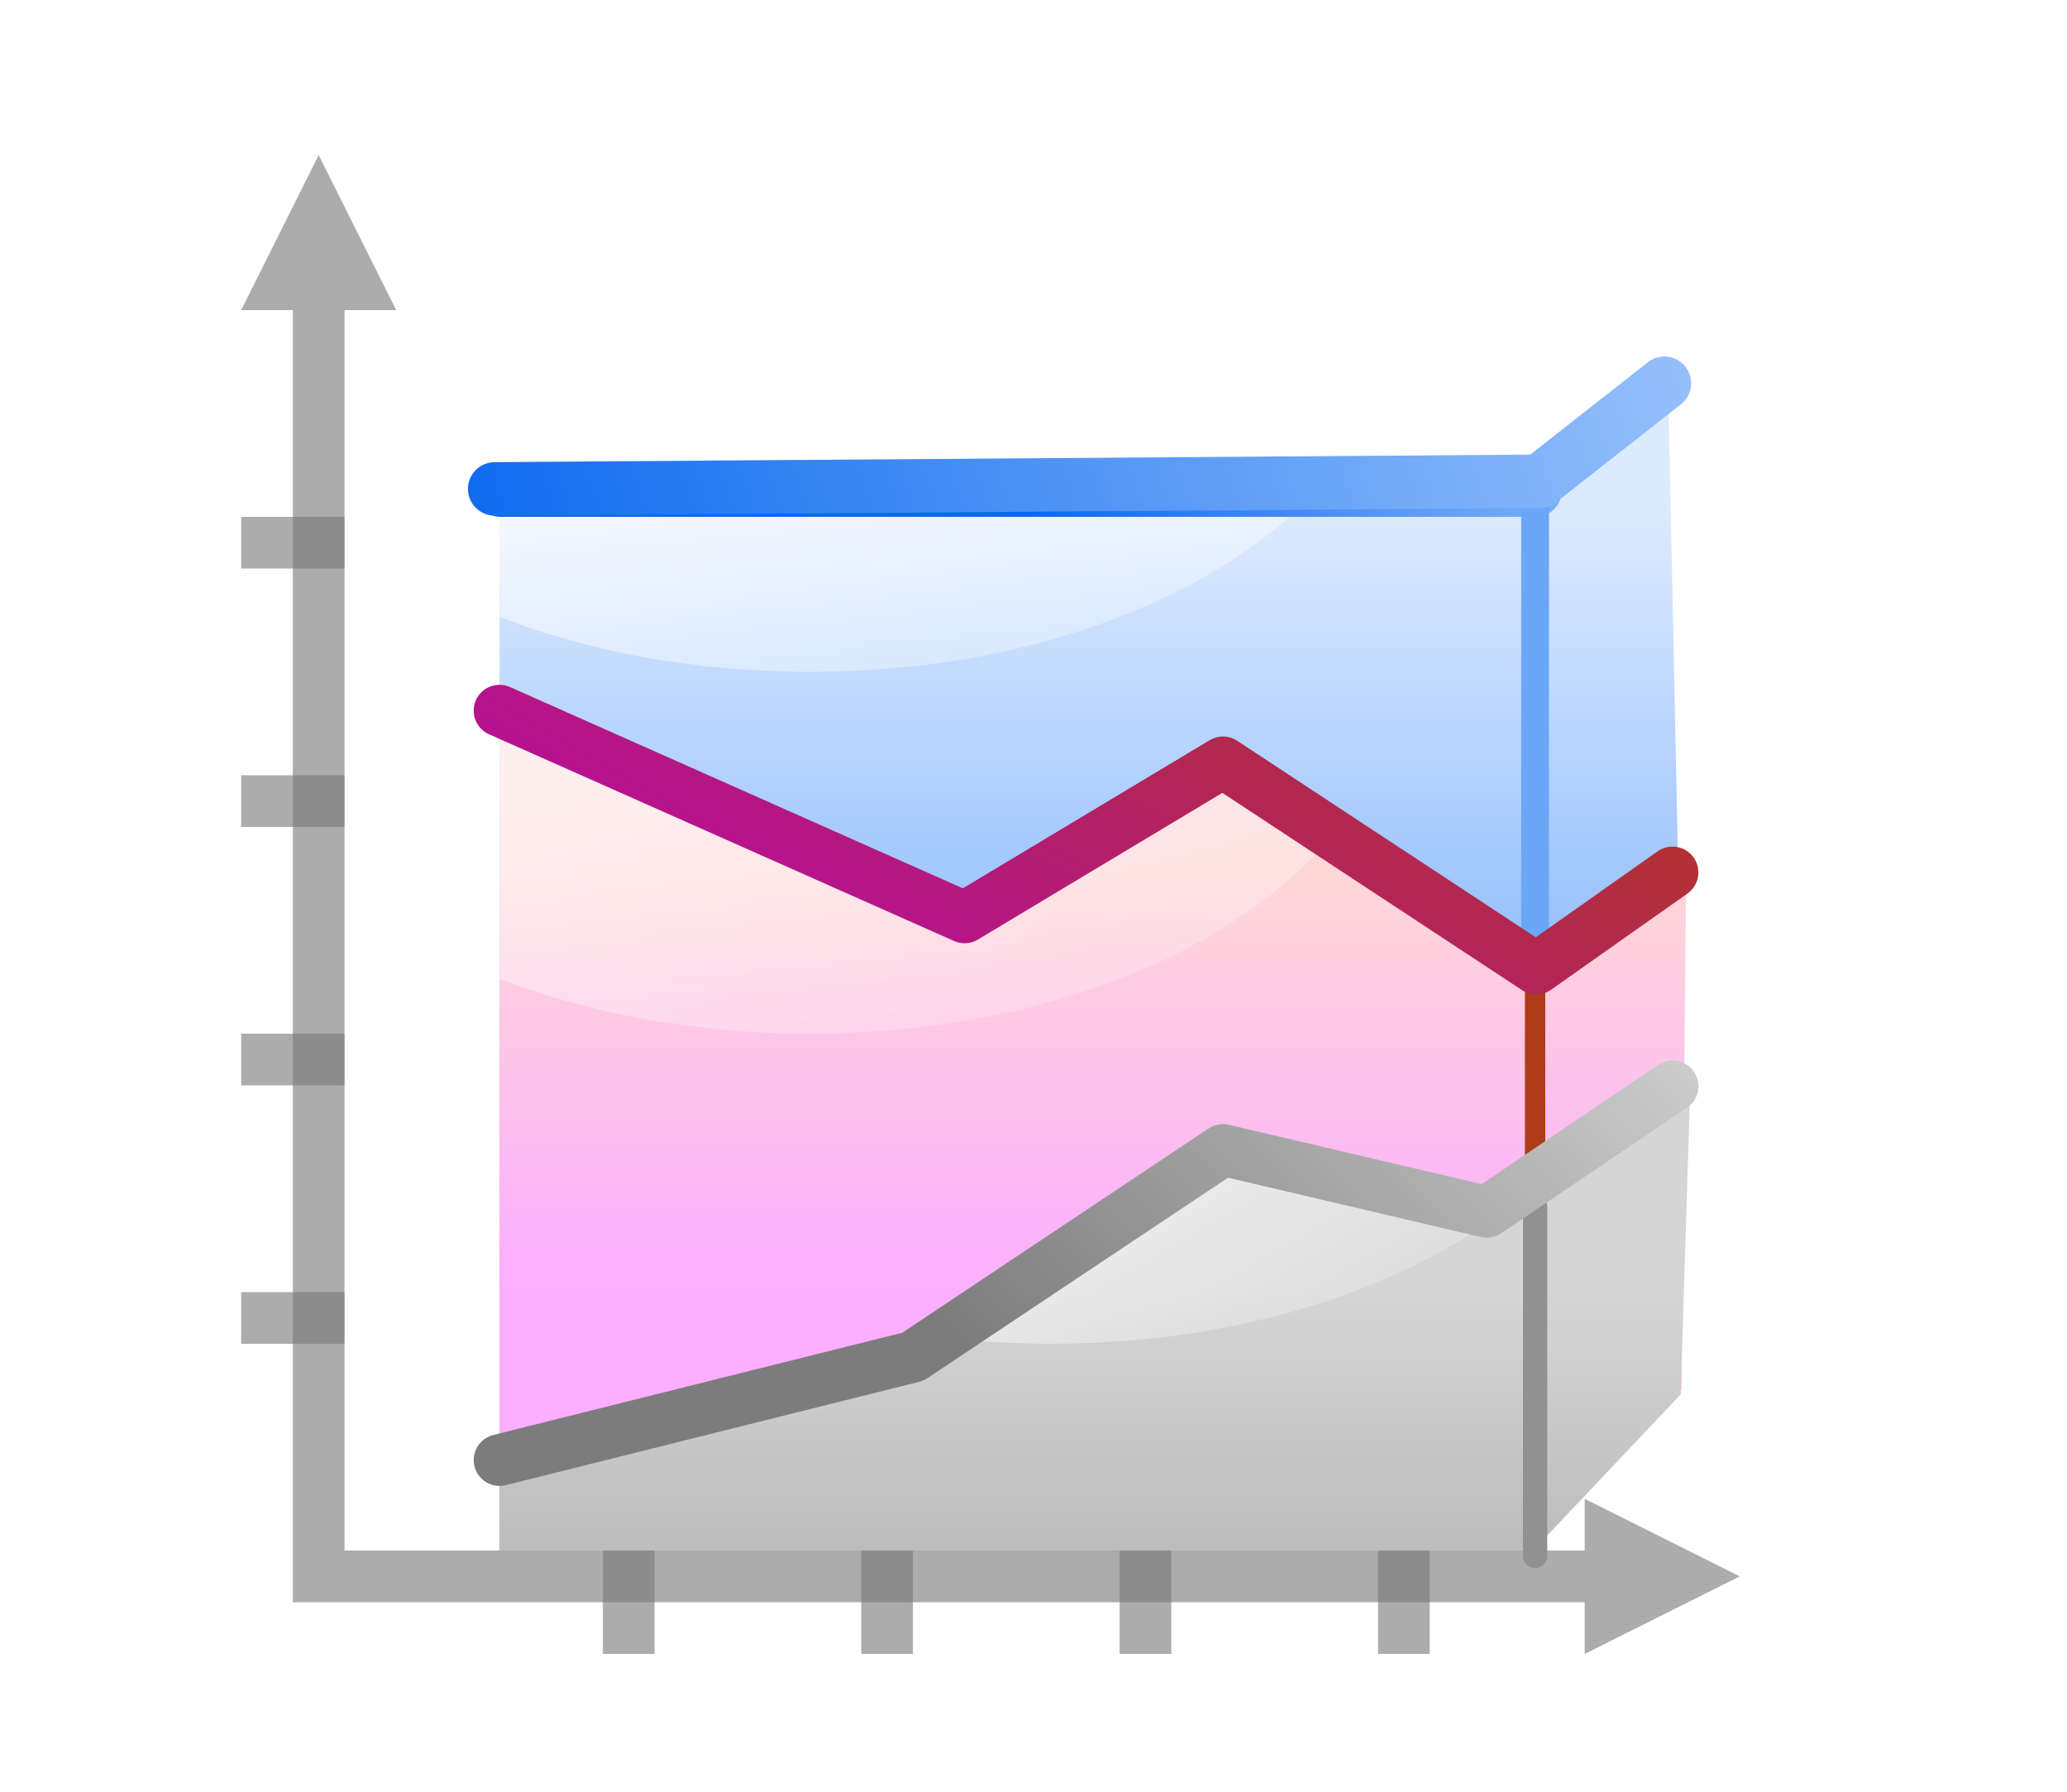 <svg height="52" viewBox="0 0 60 52" width="60" xmlns="http://www.w3.org/2000/svg" xmlns:xlink="http://www.w3.org/1999/xlink"><linearGradient id="a" gradientUnits="userSpaceOnUse" x1="30.132" x2="30.132" y1="27.022" y2="14.983"><stop offset="0" stop-color="#99c2fc"/><stop offset="1" stop-color="#dceafe"/></linearGradient><linearGradient id="b" gradientUnits="userSpaceOnUse" x1="30.449" x2="30.449" y1="37.537" y2="25.366"><stop offset="0" stop-color="#fbaeff"/><stop offset="1" stop-color="#ffd7d7"/></linearGradient><linearGradient id="c" gradientUnits="userSpaceOnUse" x1="25.834" x2="32.535" xlink:href="#d" y1="9.482" y2="34.491"/><linearGradient id="d"><stop offset="0" stop-color="#fff"/><stop offset="1" stop-color="#fff" stop-opacity="0"/></linearGradient><linearGradient id="e" gradientUnits="userSpaceOnUse" x1="30.449" x2="30.449" xlink:href="#f" y1="64.578" y2="37.492"/><linearGradient id="f"><stop offset="0" stop-color="#7c7c7c"/><stop offset="1" stop-color="#d5d5d5"/></linearGradient><linearGradient id="g" gradientUnits="userSpaceOnUse" x1="37.397" x2="42.4" xlink:href="#d" y1="32.21" y2="40.876"/><linearGradient id="h" gradientUnits="userSpaceOnUse" x1="21.424" x2="26.962" xlink:href="#d" y1="7.185" y2="27.853"/><linearGradient id="i" gradientUnits="userSpaceOnUse" x1="28.723" x2="45.798" xlink:href="#k" y1="13.23" y2="3.371"/><linearGradient id="j"><stop offset="0" stop-color="#0968ef"/><stop offset="1" stop-color="#aecffc"/></linearGradient><linearGradient id="k" xlink:href="#j"/><linearGradient id="l" gradientUnits="userSpaceOnUse" x1="38.748" x2="35.936" xlink:href="#k" y1="8.226" y2="-2.271"/><linearGradient id="m" gradientUnits="userSpaceOnUse" x1="27.241" x2="43.662" xlink:href="#f" y1="38.516" y2="22.095"/><linearGradient id="n" gradientUnits="userSpaceOnUse" x1="24.866" x2="39.891" y1="36.491" y2="10.467"><stop offset="0" stop-color="#b900c4"/><stop offset="1" stop-color="#ae4300"/></linearGradient><linearGradient id="o" gradientUnits="userSpaceOnUse" x1="12.997" x2="53.438" xlink:href="#j" y1="17.913" y2="3.757"/><path d="m0 0h60v52h-60z" fill="#fff"/><path d="m14.5 14.25v30.75c10-1.449 20-1.728 30 0l4.207-20.11-.287-13.744-3.92 3.104z" fill="url(#a)" fill-rule="evenodd"/><path d="m50.5 45.75-1.5-.75-3-1.5v1.5h-37.5v1.5h37.5v1.5l3-1.5z" fill="#797979" opacity=".614"/><g fill="#787878" fill-opacity=".616" transform="matrix(.375 0 0 .375 5.5 1.5)"><path d="m4 96h8v4h-8z"/><path d="m4 76h8v4h-8z"/><path d="m4 56h8v4h-8z"/><path d="m4 36h8v4h-8z"/><g transform="rotate(-90)"><path d="m-124 92h8v4h-8z"/><path d="m-124 72h8v4h-8z"/><path d="m-124 52h8v4h-8z"/><path d="m-124 32h8v4h-8z"/></g></g><path d="m9.25 4.5-.75 1.5-1.5 3h1.5v36h1.5v-36h1.5l-1.5-3z" fill="#797979" opacity=".614"/><path d="m14.5 45v-24l13.5 6 7.5-4.5 9.37 6.117 4.071-2.766-.135 14.484-4.305 4.665z" fill="url(#b)" fill-rule="evenodd"/><path d="m14.5 21v7.406c2.61 1.01 5.696 1.594 9 1.594 6.464 0 12.093-2.233 14.965-5.52l-2.965-1.98-7.5 4.5z" fill="url(#c)" opacity=".975"/><path d="m14.5 45v-3l13.5-3 7.5-6 6.789 1.526 1.432.653 5.347-3.72-.284 9.012-4.285 4.529z" fill="url(#e)" fill-rule="evenodd"/><path d="m35.5 33-7.371 5.895c.78.068 1.569.105 2.379.105 5.473 0 10.345-1.604 13.453-4.09z" fill="url(#g)" opacity=".53"/><path d="m14.5 14.25v3.656c2.61 1.01 5.696 1.594 9 1.594 6.281 0 11.767-2.115 14.707-5.25z" fill="url(#h)" opacity=".921"/><path d="m14.5 13.5c-.414.019-.734.371-.715.785.019.414.371.734.785.715h30c.27.004.522-.138.658-.372.136-.234.136-.523 0-.756-.136-.234-.388-.376-.658-.372h-30c-.023-.001-.047-.001-.07 0z" fill="url(#i)" fill-rule="evenodd"/><path d="m32.5 2v1.172h-1.5v1.828h1.5v3h1.5v-6zm4.5 0v1.125h-1.5v3.75h1.5v1.125h1.5v-1.125h1.5v-3.75h-1.5v-1.125zm6 0v1.125h-1.5v3.75h1.5v1.125h1.5v-1.125h1.5v-3.75h-1.5v-1.125zm5.25 0c-.414 0-.75.336-.75.75s.336.75.75.75.75-.336.75-.75-.336-.75-.75-.75zm3 .75-3.75 3.75v.75h.75l3.75-3.75v-.75zm-14.25.75h1.5v3h-1.5zm6 0h1.5v3h-1.5zm8.25 3c-.414 0-.75.336-.75.75s.336.75.75.75.75-.336.75-.75-.336-.75-.75-.75z" fill="url(#l)"/><g fill="none" stroke-linecap="round"><path d="m44.56 27.093v-13.286" stroke="#6ca6f7" stroke-width=".807"/><path d="m44.56 35.283v-7.122" stroke="#af3b18" stroke-width=".591"/><path d="m44.56 45.156v-10.14" stroke="#919191" stroke-width=".705"/><path d="m14.5 42.375 12-3 9-6 7.657 1.796 5.394-3.646" stroke="url(#m)" stroke-linejoin="round" stroke-width="1.5"/><path d="m14.5 20.625 13.5 6 7.5-4.5 9.094 5.985 3.956-2.79" stroke="url(#n)" stroke-linejoin="round" stroke-width="1.5"/><path d="m14.359 14.189 30.331-.221 3.624-2.845" stroke="url(#o)" stroke-linejoin="round" stroke-width="1.552"/></g></svg>